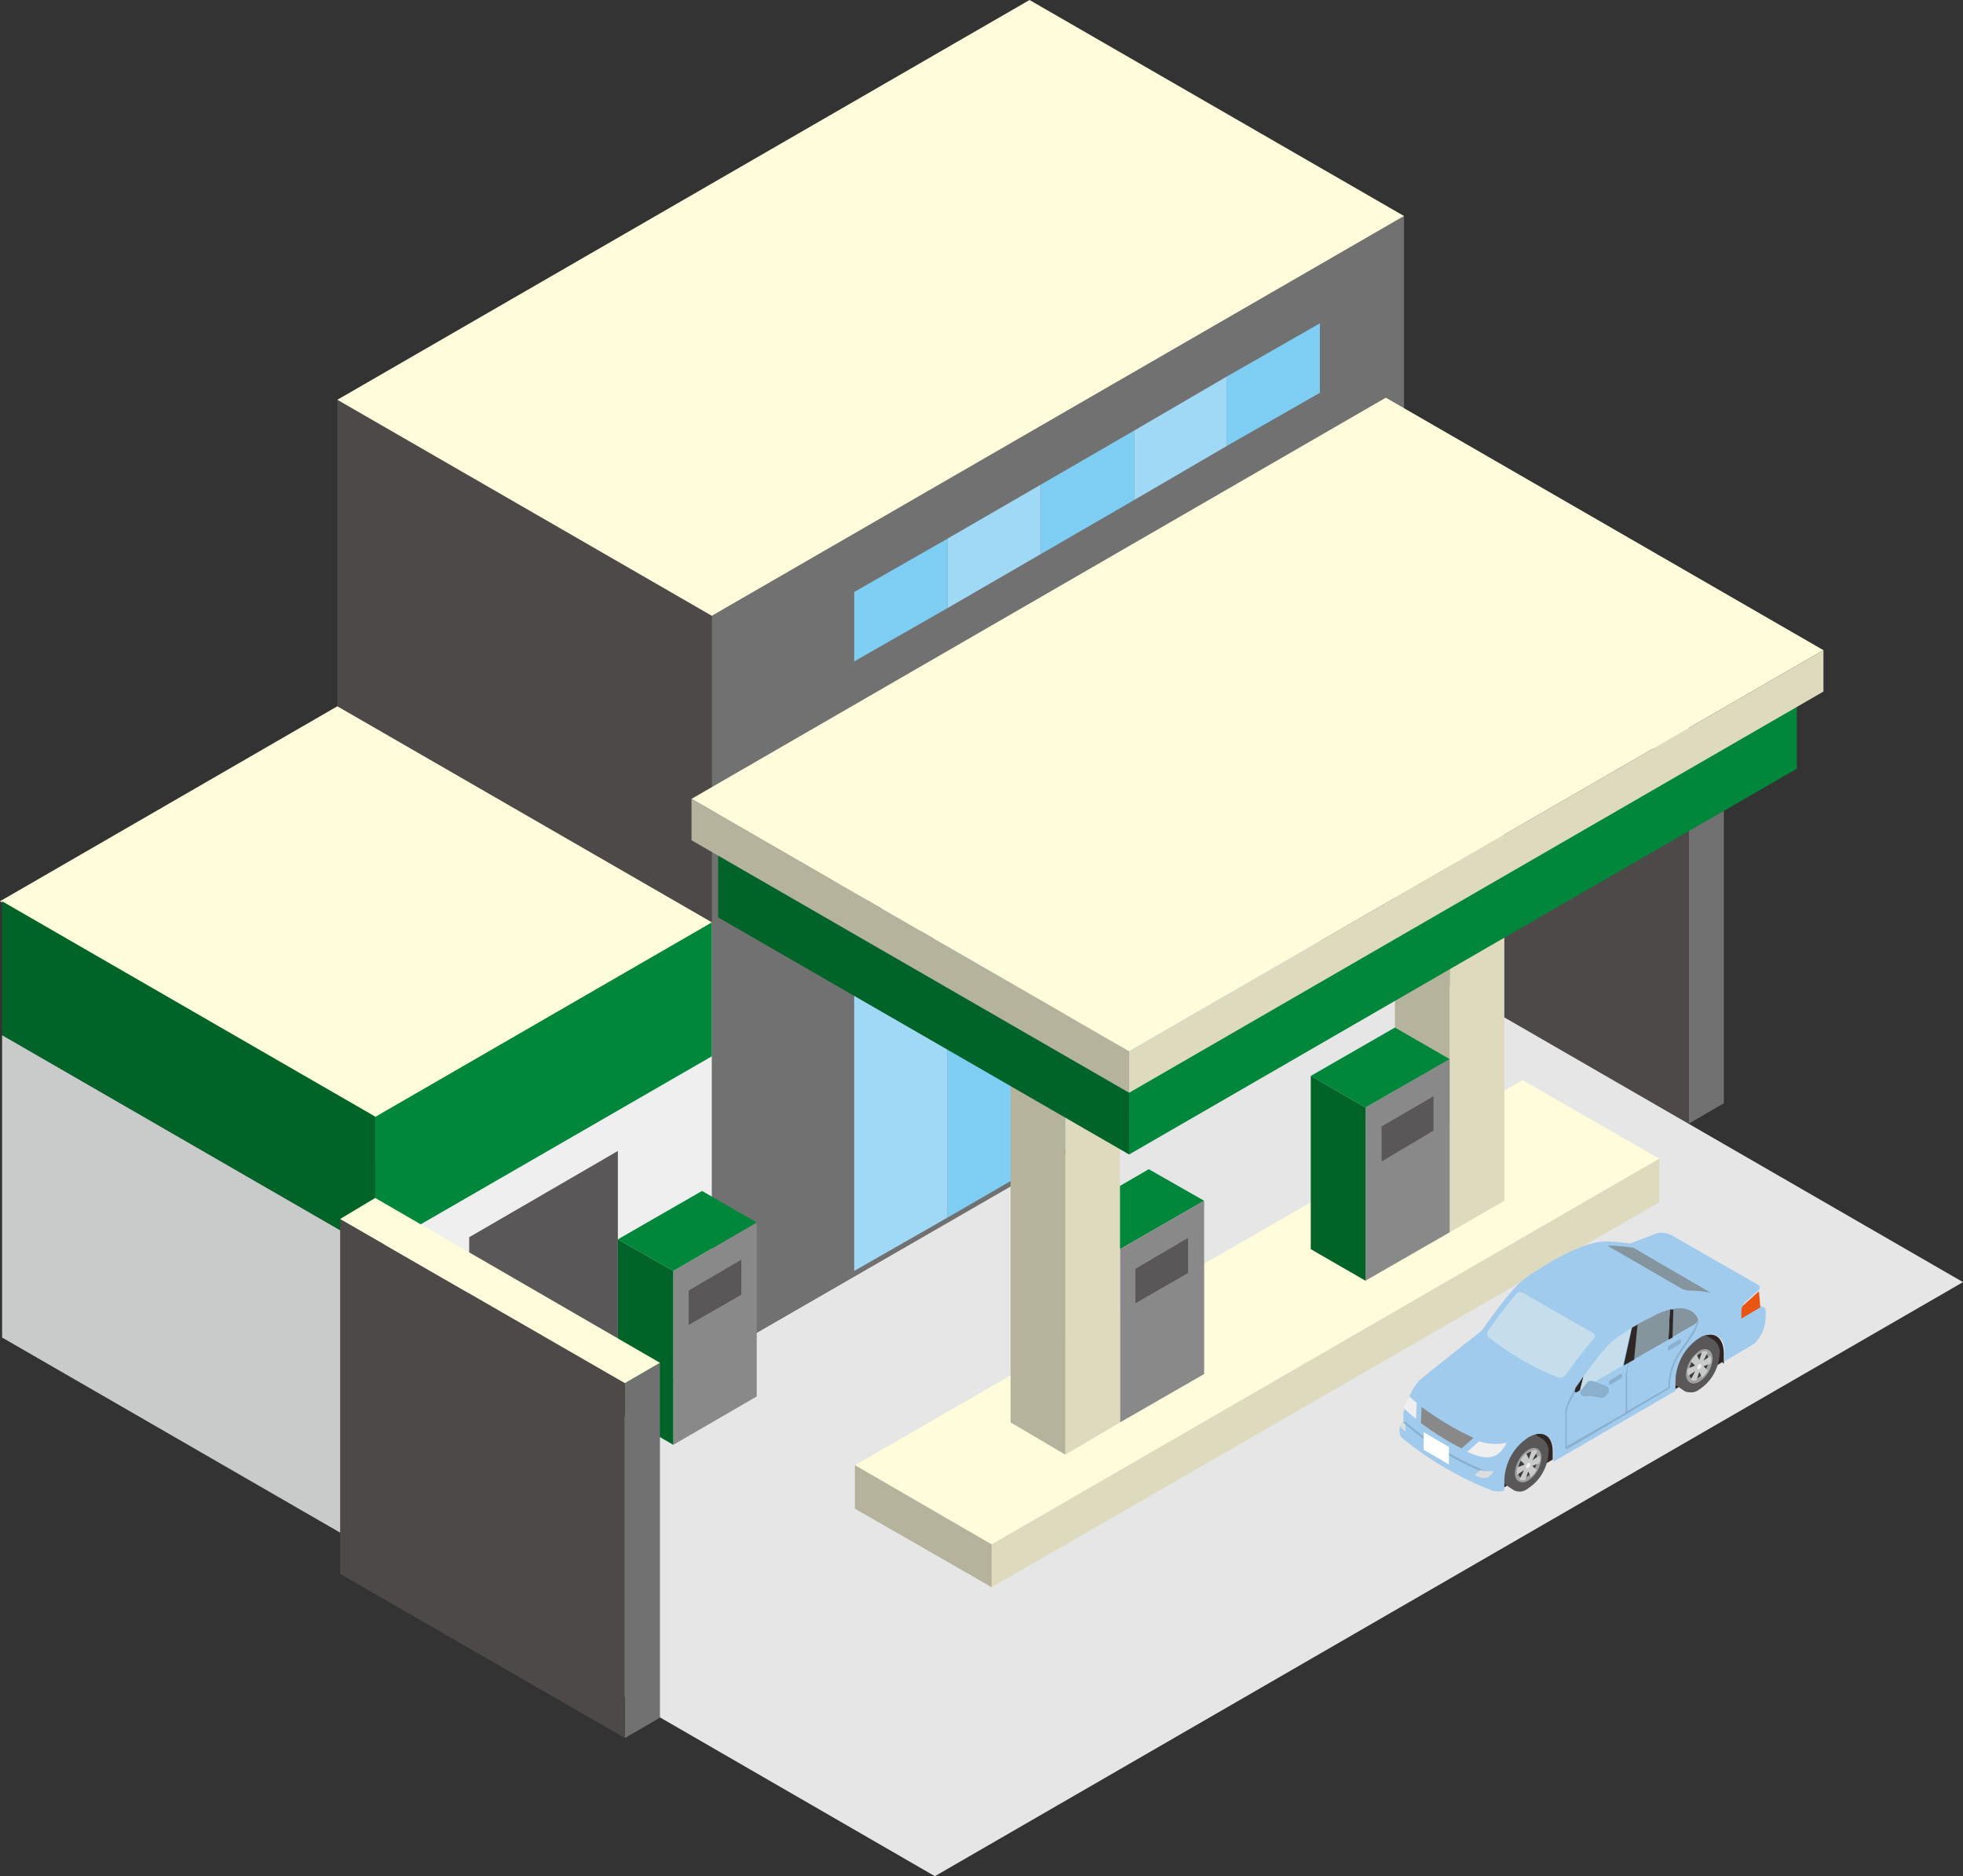 <?xml version="1.0" encoding="utf-8"?>
<!-- Generator: Adobe Illustrator 23.0.2, SVG Export Plug-In . SVG Version: 6.00 Build 0)  -->
<svg version="1.1" id="レイヤー_1" xmlns="http://www.w3.org/2000/svg" xmlns:xlink="http://www.w3.org/1999/xlink" x="0px"
	 y="0px" viewBox="0 0 279.9 267.5" style="enable-background:new 0 0 279.9 267.5;" xml:space="preserve">
<rect x="0" y="0" width="279.9" height="267.5" fill="#333333" stroke="none"/>
<style type="text/css">
	.st0{fill:#727171;}
	.st1{fill:#4C4948;}
	.st2{fill:#FFFFFF;}
	.st3{fill:#9FD9F6;}
	.st4{fill:#7ECEF4;}
	.st5{fill:#D1E2EC;}
	.st6{fill:#B5B5B6;}
	.st7{fill:#FFFCDB;}
	.st8{fill:#E6E6E6;}
	.st9{fill:#EFEFEF;}
	.st10{fill:#00873C;}
	.st11{fill:#595757;}
	.st12{fill:#006428;}
	.st13{fill:#C9CACA;}
	.st14{fill:#898989;}
	.st15{fill:#DDDABE;}
	.st16{fill:#B5B39C;}
	.st17{fill:#2F2725;}
	.st18{fill:#9FA0A0;}
	.st19{fill:#3E3A39;}
	.st20{fill:#A1CBED;}
	.st21{fill:#EA5514;}
	.st22{fill:#8BB0CD;}
	.st23{fill:#DCDDDD;}
	.st24{fill:#84959E;}
	.st25{fill:#C6DEEB;}
</style>
<title>アセット 53</title>
<g>
	<g id="レイヤー_1-2">
		<polygon class="st0" points="240.8,160.2 245.8,157.3 245.8,106.7 240.8,109.6 		"/>
		<polygon class="st1" points="200.2,136.8 240.8,160.2 240.8,109.6 200.2,86.2 		"/>
		<polygon class="st2" points="240.8,109.6 245.8,106.7 205.2,83.2 200.2,86.2 		"/>
		<polygon class="st1" points="101.5,193.7 101.5,87.8 48.1,57 48.1,162.9 		"/>
		<polygon class="st0" points="101.5,193.7 200.2,136.8 200.2,30.8 101.5,87.8 		"/>
		<polygon class="st3" points="174.9,109.7 188.2,102 188.2,142.9 174.9,150.6 		"/>
		<polygon class="st4" points="161.7,117.4 174.9,109.7 174.9,150.6 161.7,158.2 		"/>
		<polygon class="st3" points="148.4,125.1 161.7,117.4 161.7,158.2 148.4,165.9 		"/>
		<polygon class="st4" points="135.1,132.7 148.4,125.1 148.4,165.9 135.1,173.6 		"/>
		<polygon class="st3" points="121.8,140.4 135.1,132.7 135.1,173.6 121.8,181.2 		"/>
		<polygon class="st5" points="174.9,101.1 188.2,93.5 188.2,99.9 174.9,107.6 		"/>
		<polygon class="st5" points="161.7,108.8 174.9,101.1 174.9,107.6 161.7,115.3 		"/>
		<polygon class="st5" points="148.4,116.5 161.7,108.8 161.7,115.3 148.4,122.9 		"/>
		<polygon class="st5" points="135.1,124.1 148.4,116.5 148.4,122.9 135.1,130.6 		"/>
		<polygon class="st5" points="121.8,131.8 135.1,124.1 135.1,130.6 121.8,138.3 		"/>
		<polygon class="st4" points="174.9,53.7 188.2,46.1 188.2,56 174.9,63.6 		"/>
		<polygon class="st3" points="161.7,61.4 174.9,53.7 174.9,63.6 161.7,71.3 		"/>
		<polygon class="st4" points="148.4,69.1 161.7,61.4 161.7,71.3 148.4,79 		"/>
		<polygon class="st3" points="135.1,76.8 148.4,69.1 148.4,79 135.1,86.7 		"/>
		<polygon class="st4" points="121.8,84.4 135.1,76.8 135.1,86.7 121.8,94.3 		"/>
		<polygon class="st6" points="118.6,130.9 191.4,88.8 191.4,82.3 118.6,124.4 		"/>
		<polygon class="st7" points="101.5,87.8 200.2,30.8 146.8,0 48.1,57 		"/>
		<polygon class="st8" points="133.3,267.5 279.9,182.8 200.2,136.8 53.5,221.4 		"/>
		<polygon class="st9" points="53.5,221.4 101.5,193.7 101.5,131.5 53.5,159.2 		"/>
		<polygon class="st10" points="53.5,178.3 101.5,150.6 101.5,131.5 53.5,159.2 		"/>
		<polygon class="st7" points="53.4,159.3 101.5,131.5 48.1,100.7 0,128.5 		"/>
		<polygon class="st11" points="66.9,213.7 88.1,201.4 88.1,164.1 66.9,176.4 		"/>
		<polygon class="st12" points="53.5,178.3 53.5,159.2 0.3,128.5 0.3,147.6 		"/>
		<polygon class="st13" points="53.5,221.4 53.5,178.3 0.3,147.6 0.3,190.7 		"/>
		<polygon class="st14" points="107.9,174.3 96,181.2 96,206 107.9,199.1 		"/>
		<polygon class="st10" points="100.1,169.8 88.1,176.7 96,181.2 107.9,174.3 		"/>
		<polygon class="st11" points="105.7,179.6 98.2,184 98.2,188.9 105.7,184.6 		"/>
		<polygon class="st12" points="88.1,201.4 96,206 96,181.2 88.1,176.7 		"/>
		<polygon class="st0" points="89.1,247.8 94.1,244.9 94.1,194.3 89.1,197.2 		"/>
		<polygon class="st1" points="48.5,224.4 89.1,247.8 89.1,197.2 48.5,173.8 		"/>
		<polygon class="st7" points="89.1,197.2 94.1,194.3 53.5,170.8 48.5,173.8 		"/>
		<polygon class="st7" points="141.4,220.2 236.6,165.2 217.1,154 121.9,208.9 		"/>
		<polygon class="st15" points="141.4,226.3 236.6,171.4 236.6,165.2 141.4,220.2 		"/>
		<polygon class="st16" points="141.4,226.3 141.4,220.2 121.9,208.9 121.9,215.1 		"/>
		<polygon class="st10" points="163.8,166.7 151.9,173.6 159.7,178.1 171.7,171.2 		"/>
		<polygon class="st14" points="159.7,178.1 171.7,171.2 171.7,195.9 159.7,202.8 		"/>
		<polygon class="st11" points="161.9,180.9 169.4,176.5 169.4,181.5 161.9,185.8 		"/>
		<polygon class="st15" points="206.7,175.7 214.5,171.2 214.5,104.3 206.7,108.8 		"/>
		<polygon class="st16" points="198.9,171.2 206.7,175.7 206.7,108.8 198.9,104.3 		"/>
		<polygon class="st15" points="159.7,202.8 151.9,207.4 151.9,140.5 159.7,136 		"/>
		<polygon class="st16" points="144.1,202.8 151.9,207.4 151.9,140.5 144.1,136 		"/>
		<polygon class="st14" points="206.7,151 194.7,157.9 194.7,182.6 206.7,175.7 		"/>
		<polygon class="st10" points="198.9,146.5 186.9,153.4 194.7,157.9 206.7,151 		"/>
		<polygon class="st11" points="204.4,156.3 197,160.6 197,165.6 204.4,161.2 		"/>
		<polygon class="st12" points="186.9,178.1 194.7,182.6 194.7,157.9 186.9,153.4 		"/>
		<polygon class="st10" points="161,164.6 256.2,109.6 256.2,98.6 161,153.6 		"/>
		<polygon class="st12" points="161,164.6 161,153.6 102.4,119.8 102.4,130.8 		"/>
		<polygon class="st7" points="161,149.9 260,92.7 197.6,56.7 98.6,113.9 		"/>
		<polygon class="st15" points="161,155.8 260,98.6 260,92.7 161,149.9 		"/>
		<polygon class="st16" points="161,155.8 161,149.9 98.6,113.9 98.6,119.8 		"/>
	</g>
</g>
<g>
	<g id="レイヤー_1-2_1_">
		<path class="st17" d="M217.9,204.8c-2.1,1.3-3.4,3.6-3.5,6.1v1.2l7-4v-1.2C221.4,204.6,219.8,203.7,217.9,204.8z"/>
		<path class="st17" d="M242.3,190.8c-2.1,1.3-3.4,3.6-3.5,6.1v1.2l6.8-3.9c0,0,0.1,0.3,0.2,0.2v-1.4
			C245.8,190.5,244.2,189.6,242.3,190.8z"/>
		<path class="st11" d="M215.9,212.5c0.7,0.3,1.4,0.2,2-0.3c1.7-1.1,2.8-3,2.9-5.1c0.1-0.7-0.2-1.4-0.8-1.9l-1.8-1.1
			c-0.7-0.3-1.5-0.3-2.1,0.2c-1.7,1.1-2.8,3-2.9,5.1c-0.1,0.8,0.2,1.5,0.9,1.9L215.9,212.5z"/>
		<path class="st18" d="M216,210c0,1.2,0.9,1.7,1.9,1.1c1.1-0.7,1.8-2,1.9-3.3c0-1.2-0.9-1.7-1.9-1.1
			C216.8,207.4,216.1,208.7,216,210z"/>
		<path class="st19" d="M216.4,209.7c0,0.9,0.6,1.3,1.4,0.8c0.8-0.6,1.4-1.5,1.4-2.5c0-0.9-0.6-1.3-1.4-0.8
			C217,207.8,216.5,208.7,216.4,209.7z"/>
		<path class="st13" d="M217.3,209.6l-1,0.7c0-0.2,0-0.3,0-0.5c0-0.2,0-0.4,0.1-0.6l1-0.4l-0.6-0.6c0.2-0.4,0.5-0.7,0.8-1l0.4,0.8
			l0.4-1.2c0.3-0.1,0.6-0.1,0.8,0.1l-0.7,1.3l1-0.7c0,0.2,0.1,0.3,0.1,0.5c0,0.2,0,0.4-0.1,0.6l-1,0.4l0.6,0.6
			c-0.2,0.4-0.5,0.7-0.8,1l-0.4-0.8l-0.4,1.2c-0.3,0.1-0.6,0.1-0.8-0.1L217.3,209.6z"/>
		<path class="st9" d="M217.6,209.1c0,0.2,0.1,0.3,0.3,0.2c0.2-0.1,0.3-0.3,0.3-0.5c0-0.2-0.1-0.3-0.3-0.2
			C217.7,208.7,217.6,208.9,217.6,209.1z"/>
		<path class="st11" d="M240.3,198.4c0.7,0.2,1.4,0.2,2-0.3c1.7-1.1,2.8-3,2.9-5.1c0.1-0.7-0.2-1.4-0.8-1.9l-1.8-1.1
			c-0.7-0.3-1.5-0.3-2.1,0.2c-1.7,1.1-2.8,3-2.9,5.1c-0.1,0.8,0.3,1.5,0.9,1.9L240.3,198.4z"/>
		<path class="st18" d="M240.4,195.9c0,1.2,0.9,1.7,1.9,1.1c1.1-0.7,1.8-1.9,1.9-3.3c0-1.2-0.9-1.7-1.9-1.1
			C241.2,193.4,240.5,194.6,240.4,195.9z"/>
		<path class="st19" d="M240.8,195.6c0,0.9,0.6,1.3,1.4,0.8c0.8-0.6,1.4-1.5,1.4-2.5c0-0.9-0.6-1.3-1.4-0.8
			C241.4,193.7,240.9,194.6,240.8,195.6z"/>
		<path class="st13" d="M241.7,195.5l-1,0.7c0-0.2-0.1-0.3-0.1-0.5c0-0.2,0-0.4,0.1-0.6l1-0.4l-0.6-0.6c0.2-0.4,0.5-0.7,0.8-1
			l0.4,0.8l0.4-1.2c0.3-0.1,0.6-0.1,0.8,0.1l-0.6,1.2l1-0.7c0,0.2,0.1,0.3,0.1,0.5c0,0.2,0,0.4-0.1,0.6l-1,0.4l0.6,0.6
			c-0.2,0.4-0.5,0.7-0.8,1l-0.4-0.8l-0.4,1.2c-0.3,0.1-0.6,0.1-0.8-0.1L241.7,195.5z"/>
		<path class="st9" d="M242,195c0,0.2,0.1,0.3,0.3,0.2c0.2-0.1,0.3-0.3,0.3-0.5c0-0.2-0.1-0.3-0.3-0.2
			C242.1,194.6,242,194.8,242,195z"/>
		<path class="st20" d="M200.1,202.7c0,0,0-0.4,0-0.9c0-0.2,0-0.5,0.1-0.7c0.3-0.8,0.6-1.5,0.9-2.3c0.3-0.7,0.7-1.3,1.2-1.9
			c0.7-0.7,9-7.2,9-7.2s4-5.9,6.1-7.4s7.8-5.2,11.4-5.3c1.2,0,2.4,0.1,3.6,0.3l3.7-1.4c0.8-0.3,1.7-0.1,2.4,0.3l12.2,7l0,0
			c0.1,0,0.1,0.1,0.2,0.2v0.4l-2.1,1.9c-0.3,0.3-0.4,0.6-0.4,1v1.1l2.7-1.6h0l0.6,0.3c0,0,0.6,3.1-1.6,5.1l-4.2,2.5v-1.4
			c0-2.2-1.6-3.1-3.5-2c-2.1,1.3-3.4,3.6-3.5,6.1v1.5l-17.4,10.1v-1.5c0-2.2-1.6-3.1-3.5-2c-2.1,1.3-3.4,3.6-3.5,6.1v1.5
			c-0.6,0.2-1.2,0.2-1.8,0c-4.6-1.8-8.9-4.3-12.8-7.5c-0.2-0.2-0.3-0.4-0.3-0.7C199.4,203.7,199.7,203.1,200.1,202.7z"/>
		<path class="st21" d="M248.3,186.9v1.1l2.7-1.6l-0.2-2.3l-2.1,1.9C248.4,186.2,248.3,186.5,248.3,186.9z"/>
		<path class="st22" d="M231,196.6l-1.3,0.8c-0.2,0.1-0.3,0-0.3-0.2c0-0.2,0.1-0.4,0.3-0.5l1.3-0.8c0.2-0.1,0.3,0,0.3,0.2
			C231.3,196.3,231.2,196.5,231,196.6z"/>
		<path class="st22" d="M239.4,191.7l-1.3,0.8c-0.2,0.1-0.3,0-0.3-0.2c0-0.2,0.1-0.4,0.3-0.5l1.3-0.8c0.2-0.1,0.3,0,0.3,0.2
			C239.7,191.4,239.6,191.6,239.4,191.7z"/>
		<path class="st22" d="M242.2,188.2c0-0.1-0.1-0.1-0.1-0.1c0,0,0,0,0,0c-0.1,0-0.1,0.1-0.1,0.1c0,0,0.1,0.7-1.5,3
			c-1.7,2.3-2.6,4-2.6,6.6l-5.9,3.4V196c0-0.6,0.1-1.1,0.3-1.7c0-0.1,0-0.1,0-0.1c0,0,0,0,0,0c-0.1,0-0.1,0-0.1,0.1c0,0,0,0,0,0
			c-0.2,0.6-0.3,1.1-0.4,1.7v5.4l0,0l-8.4,4.8v-4.9c0-1,1.6-3.4,1.6-3.5c0,0,0-0.1,0-0.1c0,0,0,0,0,0c0,0-0.1,0-0.2,0
			c-0.1,0.1-1.6,2.5-1.6,3.6v5.2c0,0,0,0.1,0.1,0.1h0.1h0.1L238,198c0,0,0.1-0.1,0.1-0.1c0-2.6,0.9-4.3,2.6-6.5
			C242.3,189.1,242.2,188.3,242.2,188.2z"/>
		<path class="st22" d="M211.7,210L211.7,210c-4.2-1.7-8.1-4.1-11.5-7.1c0,0,0-0.1,0-0.2c0,0,0.1,0,0.2,0c3.4,3,7.2,5.3,11.4,7
			c0.1,0,0.1,0.1,0.1,0.1C211.7,209.9,211.7,210,211.7,210z"/>
		<polygon class="st2" points="206.6,208.8 203,206.7 203,204.2 206.6,206.3 		"/>
		<path class="st9" d="M212.7,207.7c-1.1,0.3-2.6-0.3-3.5-0.7l1.7-1.5c1.3,0.4,2.6,0.5,3.9,0.2C214.9,205.7,214,207.5,212.7,207.7z"
			/>
		<path class="st23" d="M212,210.7c-0.6,0.1-1.2-0.1-1.7-0.4l0.8-0.7c0.6,0.2,1.3,0.2,1.9,0.1C213,209.7,212.6,210.5,212,210.7z"/>
		<path class="st9" d="M202,200l-0.1,2.3c-0.6-0.5-1.2-1-1.7-1.5c0.1-0.6,0.4-1.2,0.8-1.7C201.3,199.4,201.6,199.7,202,200z"/>
		<path class="st23" d="M200.4,203.1v1c-0.3-0.2-0.5-0.4-0.7-0.6c0-0.3,0.1-0.5,0.3-0.7L200.4,203.1z"/>
		<path class="st14" d="M210.1,205l-1.7,1.5c-2-1-3.9-2.2-5.8-3.6l0.1-2.3C205,202.3,207.5,203.8,210.1,205z"/>
		<path class="st24" d="M239.9,183.8l-10.7-6.2h0.1c1.2,0,2.4,0.1,3.6,0.3l11,6.4c-1.1-0.2-2.2-0.3-3.3-0.3
			C240.4,183.9,240.2,183.9,239.9,183.8z"/>
		<path class="st25" d="M212.2,190.6c3,2.4,6.4,4.4,10,5.8c0.3,0.1,0.7,0,1-0.3c1.3-1.8,2.6-3.6,4.1-5.3c0.2-0.2,0.1-0.4,0-0.6
			c0,0-0.1-0.1-0.1-0.1l-10.1-5.8c-0.3-0.1-0.6-0.1-0.8,0.1c-1.5,1.7-2.8,3.5-4.1,5.3C212,190,212,190.3,212.2,190.6z"/>
		<path class="st17" d="M232.7,189.3l-1.2,5.4l1.6-0.9l0.5-5L232.7,189.3z"/>
		<path class="st24" d="M242,187.8c-0.8-1.3-2.2-1.4-3.4-1.2l-0.1,4l2.8-1.6C242.5,188.4,242,187.8,242,187.8z"/>
		<path class="st17" d="M224.7,197.8c0,0-0.5,1.1,0.3,0.6l0.3-0.2l0.5-2C225.4,196.8,225,197.4,224.7,197.8z"/>
		<path class="st25" d="M230.3,190.9c-1.2,0.8-3.1,3.4-4.5,5.3l-0.5,2l6.1-3.5l1.2-5.4C231.7,190,230.8,190.5,230.3,190.9z"/>
		<path class="st17" d="M238.1,186.7l-0.2,4.3l0.6-0.3l0.1-4L238.1,186.7z"/>
		<path class="st24" d="M236.2,187.4c-0.9,0.5-1.8,0.9-2.7,1.4l-0.5,5l4.9-2.8l0.2-4.3C237.4,186.9,236.8,187.1,236.2,187.4z"/>
		<path class="st22" d="M225.4,198.3l0.9-1.2c0.3-0.3,0.7-0.3,1.1-0.1l1.6,0.6c0.3,0.1,0.5,0.5,0.4,0.9c-0.2,0.3-0.4,0.5-0.6,0.7
			c-0.3,0.2-1.1,0-1.7-0.1c-0.3-0.1-0.6-0.1-0.9,0C226.1,199,225.2,199.3,225.4,198.3z"/>
	</g>
</g>
</svg>
